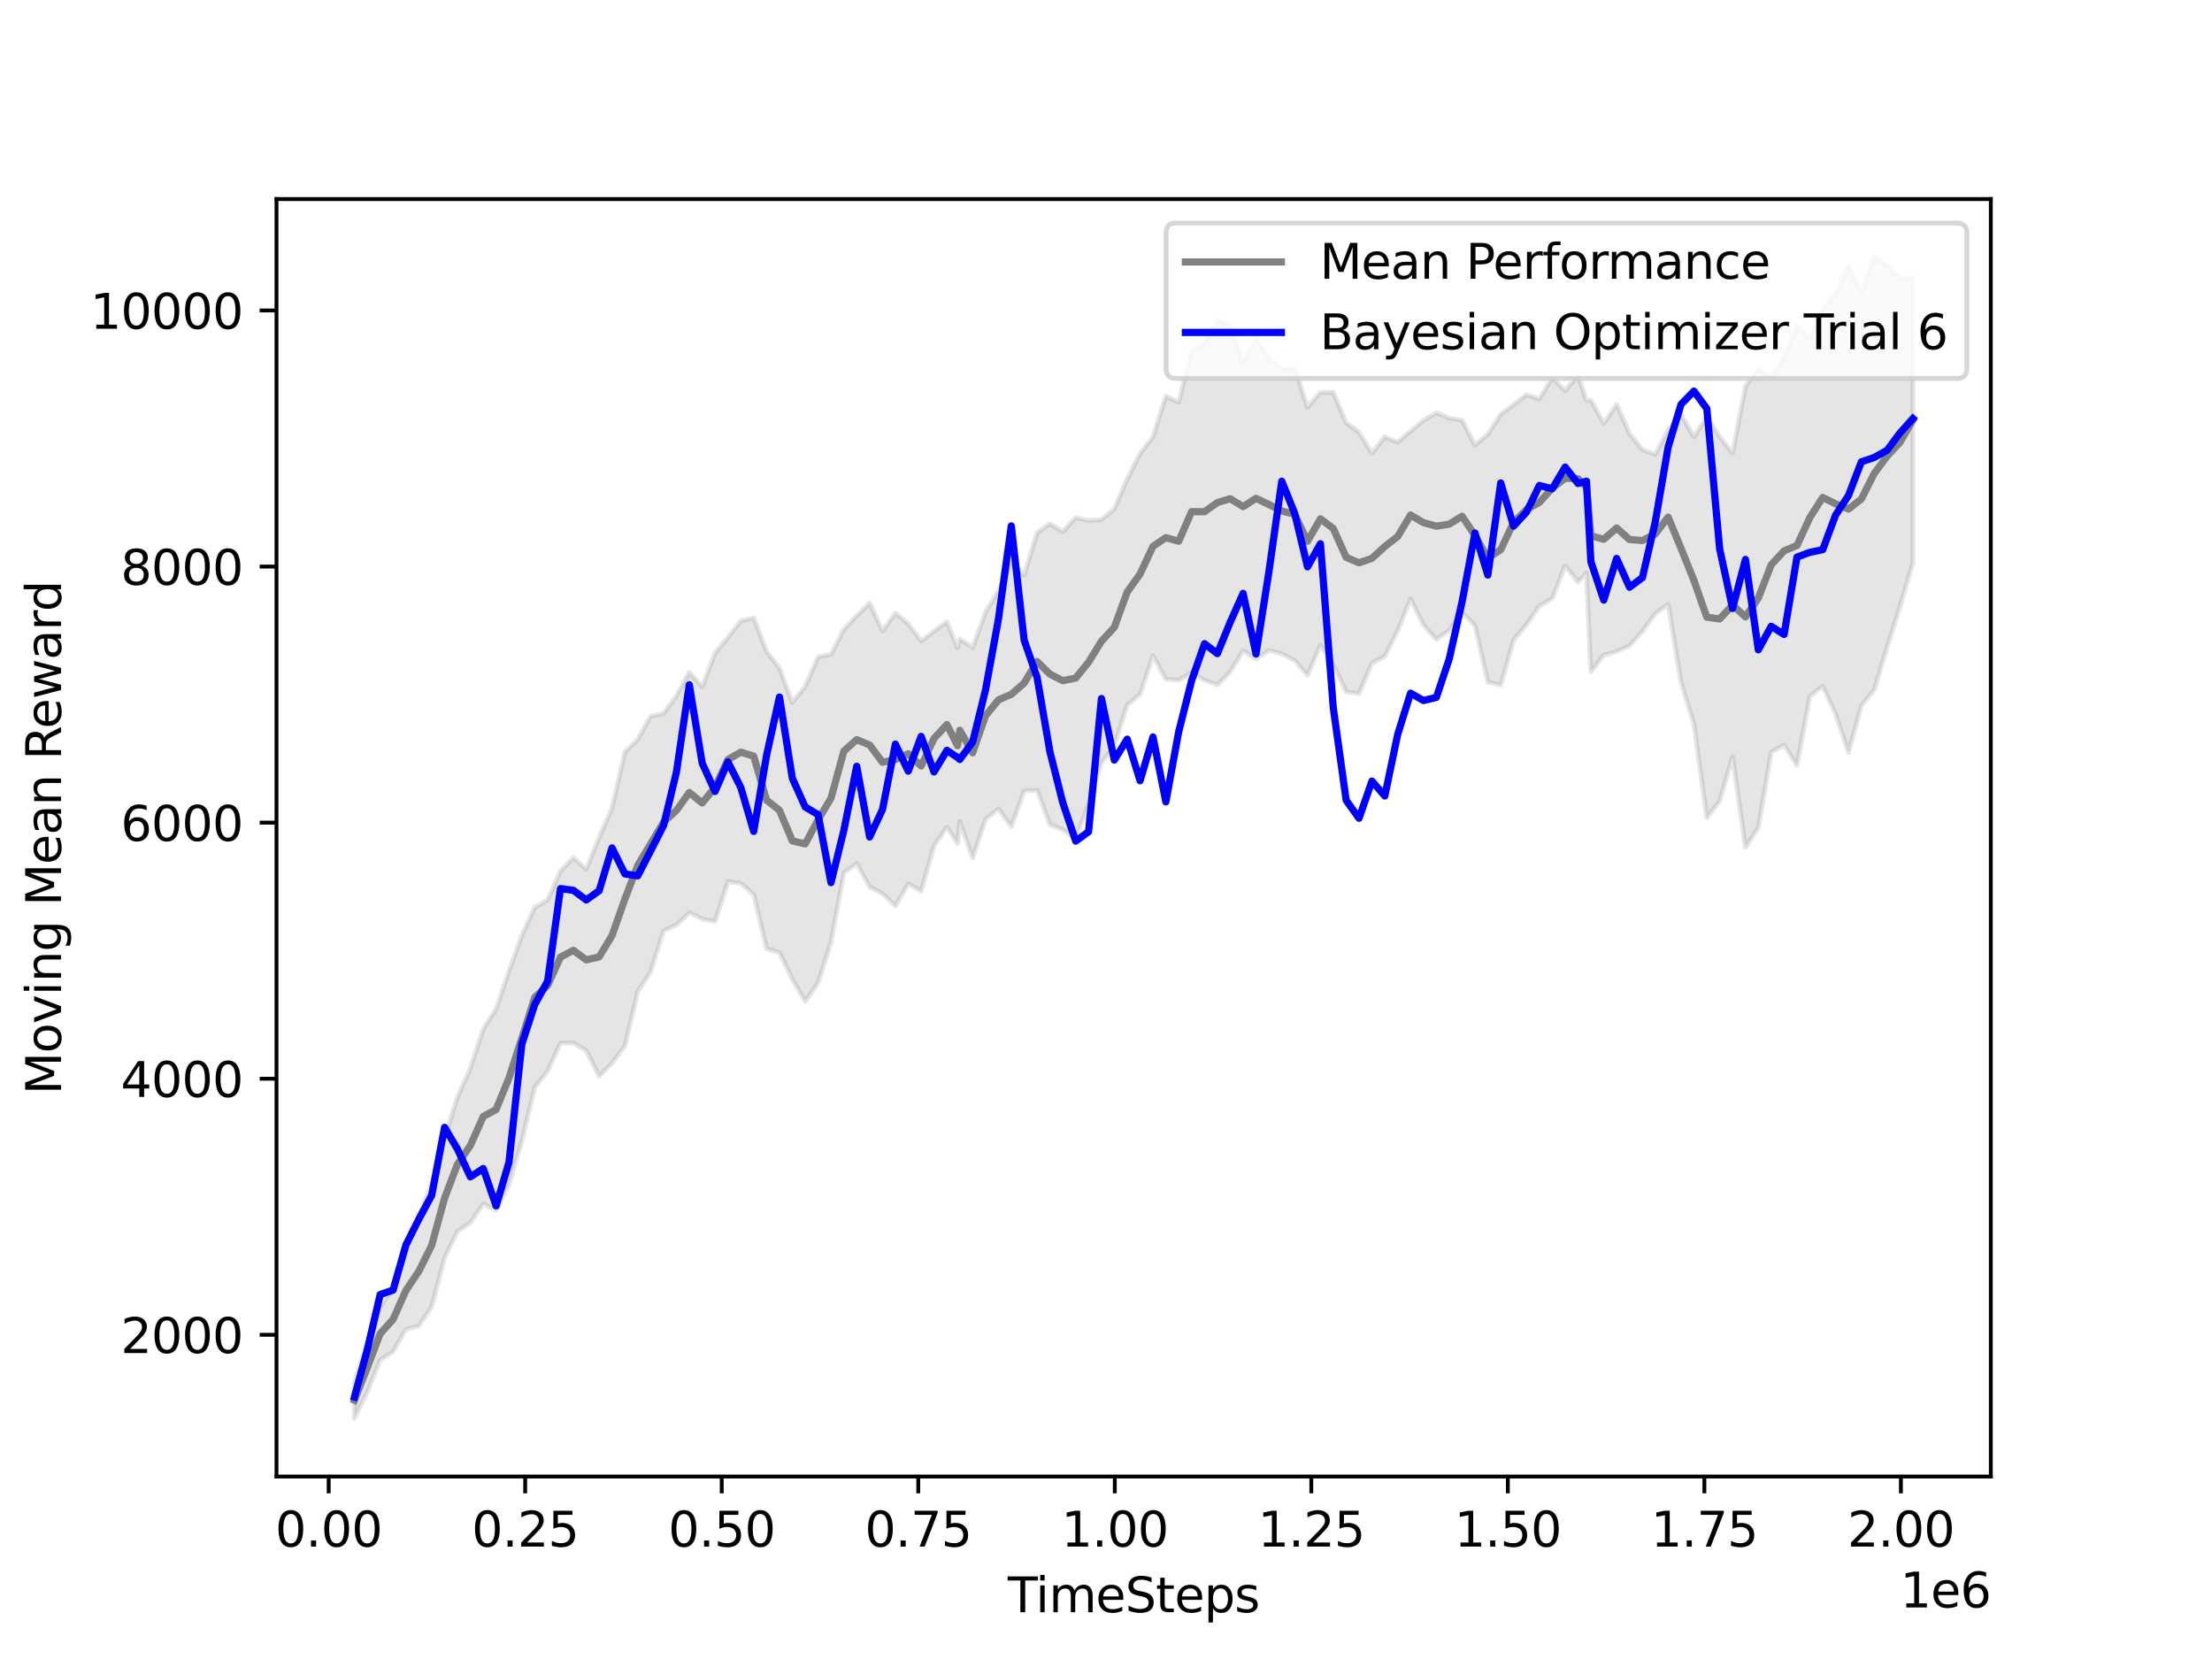 <?xml version="1.0" encoding="utf-8" standalone="no"?>
<!DOCTYPE svg PUBLIC "-//W3C//DTD SVG 1.1//EN"
  "http://www.w3.org/Graphics/SVG/1.1/DTD/svg11.dtd">
<svg xmlns:xlink="http://www.w3.org/1999/xlink" width="460.8pt" height="345.6pt" viewBox="0 0 460.8 345.6" xmlns="http://www.w3.org/2000/svg" version="1.1">
 <defs>
  <style type="text/css">*{stroke-linejoin: round; stroke-linecap: butt}</style>
 </defs>
 <g id="figure_1">
  <g id="patch_1">
   <path d="M 0 345.6 
L 460.8 345.6 
L 460.8 0 
L 0 0 
z
" style="fill: #ffffff"/>
  </g>
  <g id="axes_1">
   <g id="patch_2">
    <path d="M 57.6 307.584 
L 414.72 307.584 
L 414.72 41.472 
L 57.6 41.472 
z
" style="fill: #ffffff"/>
   </g>
   <g id="PolyCollection_1">
    <defs>
     <path id="m2678e08a06" d="M 73.833 -57.663 
L 73.833 -50.112 
L 76.516 -55.614 
L 79.199 -62.276 
L 81.882 -64.052 
L 84.565 -68.683 
L 87.248 -69.384 
L 89.931 -73.398 
L 92.614 -83.575 
L 95.297 -89.089 
L 97.981 -90.897 
L 100.664 -94.819 
L 103.347 -93.48 
L 106.03 -98.777 
L 108.713 -107.912 
L 111.396 -119.091 
L 114.079 -122.498 
L 116.762 -128.312 
L 119.445 -128.335 
L 122.128 -126.75 
L 124.812 -121.391 
L 127.495 -124.154 
L 130.178 -127.701 
L 132.861 -139.069 
L 135.544 -143.212 
L 138.227 -151.678 
L 140.91 -152.931 
L 143.593 -155.481 
L 146.276 -154.143 
L 148.959 -153.675 
L 151.642 -161.937 
L 154.326 -161.589 
L 157.009 -159.261 
L 159.692 -147.993 
L 162.375 -147.172 
L 165.058 -141.595 
L 167.741 -137.001 
L 170.424 -140.869 
L 173.107 -149.346 
L 175.79 -163.785 
L 178.473 -165.71 
L 181.157 -160.843 
L 183.84 -159.462 
L 186.523 -156.886 
L 189.206 -161.5 
L 191.889 -159.989 
L 194.572 -169.397 
L 197.255 -173.299 
L 199.477 -169.895 
L 199.938 -174.467 
L 202.621 -166.887 
L 205.304 -174.925 
L 207.987 -177.106 
L 210.671 -173.422 
L 213.354 -180.832 
L 216.037 -181.007 
L 218.72 -173.825 
L 221.403 -172.772 
L 224.086 -170.938 
L 226.769 -178.158 
L 229.452 -186.689 
L 232.135 -190.281 
L 234.818 -198.773 
L 237.502 -200.985 
L 240.185 -209.023 
L 242.868 -204.128 
L 245.551 -203.896 
L 248.234 -205.499 
L 250.917 -203.909 
L 253.6 -202.917 
L 256.283 -205.654 
L 258.966 -210.051 
L 261.649 -208.344 
L 264.333 -210.116 
L 267.016 -209.42 
L 269.699 -208.008 
L 272.382 -204.954 
L 275.065 -211.176 
L 277.748 -207.17 
L 280.431 -201.475 
L 283.114 -201.152 
L 285.797 -207.448 
L 288.48 -208.902 
L 291.163 -214.196 
L 293.847 -220.848 
L 296.53 -215.433 
L 299.213 -212.385 
L 301.896 -214.305 
L 304.579 -218.072 
L 307.262 -215.272 
L 309.945 -203.524 
L 312.628 -202.898 
L 315.311 -212.26 
L 317.994 -215.51 
L 320.678 -219.372 
L 323.361 -220.92 
L 326.044 -227.762 
L 328.727 -224.366 
L 330.488 -226.199 
L 331.41 -205.693 
L 334.093 -209.146 
L 336.776 -209.871 
L 339.459 -211.133 
L 342.142 -214.079 
L 344.825 -217.786 
L 347.508 -219.731 
L 350.192 -203.451 
L 352.875 -194.801 
L 355.558 -175.273 
L 358.241 -178.721 
L 360.924 -187.954 
L 363.607 -169.088 
L 366.29 -173.22 
L 368.973 -188.925 
L 371.656 -190.439 
L 374.339 -186.176 
L 377.023 -200.549 
L 379.706 -202.675 
L 382.389 -196.85 
L 385.072 -188.872 
L 387.755 -198.597 
L 390.438 -201.916 
L 393.121 -210.776 
L 395.804 -219.259 
L 398.487 -228.326 
L 398.487 -287.77 
L 398.487 -287.77 
L 395.804 -287.646 
L 393.121 -290.35 
L 390.438 -292.032 
L 387.755 -284.684 
L 385.072 -290.242 
L 382.389 -284.451 
L 379.706 -281.274 
L 377.023 -275.008 
L 374.339 -277.732 
L 371.656 -271.269 
L 368.973 -266.958 
L 366.29 -268.784 
L 363.607 -265.098 
L 360.924 -251.167 
L 358.241 -254.6 
L 355.558 -258.794 
L 352.875 -254.567 
L 350.192 -259.298 
L 347.508 -256.024 
L 344.825 -250.947 
L 342.142 -251.926 
L 339.459 -255.278 
L 336.776 -261.348 
L 334.093 -257.365 
L 331.41 -262.249 
L 330.488 -262.152 
L 328.727 -267.398 
L 326.044 -264.177 
L 323.361 -266.924 
L 320.678 -262.487 
L 317.994 -263.385 
L 315.311 -261.306 
L 312.628 -259.295 
L 309.945 -255.121 
L 307.262 -252.851 
L 304.579 -258.037 
L 301.896 -258.501 
L 299.213 -259.59 
L 296.53 -258.008 
L 293.847 -255.792 
L 291.163 -253.466 
L 288.48 -254.599 
L 285.797 -251.132 
L 283.114 -255.544 
L 280.431 -257.542 
L 277.748 -263.824 
L 275.065 -263.869 
L 272.382 -260.738 
L 269.699 -268.914 
L 267.016 -268.906 
L 264.333 -270.892 
L 261.649 -275.229 
L 258.966 -270.053 
L 256.283 -277.754 
L 253.6 -278.888 
L 250.917 -274.093 
L 248.234 -272.548 
L 245.551 -261.802 
L 242.868 -263.07 
L 240.185 -254.547 
L 237.502 -251.097 
L 234.818 -245.79 
L 232.135 -239.576 
L 229.452 -237.35 
L 226.769 -237.162 
L 224.086 -237.756 
L 221.403 -234.818 
L 218.72 -236.497 
L 216.037 -234.585 
L 213.354 -225.782 
L 210.671 -228.497 
L 207.987 -222.461 
L 205.304 -218.069 
L 202.621 -210.678 
L 199.938 -212.498 
L 199.477 -210.615 
L 197.255 -216.026 
L 194.572 -214.117 
L 191.889 -212.055 
L 189.206 -215.658 
L 186.523 -217.849 
L 183.84 -214.137 
L 181.157 -219.968 
L 178.473 -217.319 
L 175.79 -214.47 
L 173.107 -209.275 
L 170.424 -208.754 
L 167.741 -202.596 
L 165.058 -199.241 
L 162.375 -206.434 
L 159.692 -209.874 
L 157.009 -216.894 
L 154.326 -216.239 
L 151.642 -212.786 
L 148.959 -209.538 
L 146.276 -202.497 
L 143.593 -205.538 
L 140.91 -200.611 
L 138.227 -196.953 
L 135.544 -196.4 
L 132.861 -191.585 
L 130.178 -188.932 
L 127.495 -177.254 
L 124.812 -171.124 
L 122.128 -164.543 
L 119.445 -166.926 
L 116.762 -164.129 
L 114.079 -158.138 
L 111.396 -156.561 
L 108.713 -150.703 
L 106.03 -143.304 
L 103.347 -135.459 
L 100.664 -131.185 
L 97.981 -123.048 
L 95.297 -117.016 
L 92.614 -108.45 
L 89.931 -98.962 
L 87.248 -92.174 
L 84.565 -84.863 
L 81.882 -77.462 
L 79.199 -73.25 
L 76.516 -65.813 
L 73.833 -57.663 
z
" style="stroke: #808080; stroke-opacity: 0.2"/>
    </defs>
    <g clip-path="url(#p4aeaeac6e0)">
     <use xlink:href="#m2678e08a06" x="0" y="345.6" style="fill: #808080; fill-opacity: 0.2; stroke: #808080; stroke-opacity: 0.2"/>
    </g>
   </g>
   <g id="matplotlib.axis_1">
    <g id="xtick_1">
     <g id="line2d_1">
      <defs>
       <path id="m7ff063cde1" d="M 0 0 
L 0 3.5 
" style="stroke: #000000; stroke-width: 0.8"/>
      </defs>
      <g>
       <use xlink:href="#m7ff063cde1" x="68.467" y="307.584" style="stroke: #000000; stroke-width: 0.8"/>
      </g>
     </g>
     <g id="text_1">
      <!-- 0.00 -->
      <g transform="translate(57.334 322.182) scale(0.1 -0.1)">
       <defs>
        <path id="DejaVuSans-30" d="M 2034 4250 
Q 1547 4250 1301 3770 
Q 1056 3291 1056 2328 
Q 1056 1369 1301 889 
Q 1547 409 2034 409 
Q 2525 409 2770 889 
Q 3016 1369 3016 2328 
Q 3016 3291 2770 3770 
Q 2525 4250 2034 4250 
z
M 2034 4750 
Q 2819 4750 3233 4129 
Q 3647 3509 3647 2328 
Q 3647 1150 3233 529 
Q 2819 -91 2034 -91 
Q 1250 -91 836 529 
Q 422 1150 422 2328 
Q 422 3509 836 4129 
Q 1250 4750 2034 4750 
z
" transform="scale(0.016)"/>
        <path id="DejaVuSans-2e" d="M 684 794 
L 1344 794 
L 1344 0 
L 684 0 
L 684 794 
z
" transform="scale(0.016)"/>
       </defs>
       <use xlink:href="#DejaVuSans-30"/>
       <use xlink:href="#DejaVuSans-2e" x="63.623"/>
       <use xlink:href="#DejaVuSans-30" x="95.41"/>
       <use xlink:href="#DejaVuSans-30" x="159.033"/>
      </g>
     </g>
    </g>
    <g id="xtick_2">
     <g id="line2d_2">
      <g>
       <use xlink:href="#m7ff063cde1" x="109.407" y="307.584" style="stroke: #000000; stroke-width: 0.8"/>
      </g>
     </g>
     <g id="text_2">
      <!-- 0.25 -->
      <g transform="translate(98.275 322.182) scale(0.1 -0.1)">
       <defs>
        <path id="DejaVuSans-32" d="M 1228 531 
L 3431 531 
L 3431 0 
L 469 0 
L 469 531 
Q 828 903 1448 1529 
Q 2069 2156 2228 2338 
Q 2531 2678 2651 2914 
Q 2772 3150 2772 3378 
Q 2772 3750 2511 3984 
Q 2250 4219 1831 4219 
Q 1534 4219 1204 4116 
Q 875 4013 500 3803 
L 500 4441 
Q 881 4594 1212 4672 
Q 1544 4750 1819 4750 
Q 2544 4750 2975 4387 
Q 3406 4025 3406 3419 
Q 3406 3131 3298 2873 
Q 3191 2616 2906 2266 
Q 2828 2175 2409 1742 
Q 1991 1309 1228 531 
z
" transform="scale(0.016)"/>
        <path id="DejaVuSans-35" d="M 691 4666 
L 3169 4666 
L 3169 4134 
L 1269 4134 
L 1269 2991 
Q 1406 3038 1543 3061 
Q 1681 3084 1819 3084 
Q 2600 3084 3056 2656 
Q 3513 2228 3513 1497 
Q 3513 744 3044 326 
Q 2575 -91 1722 -91 
Q 1428 -91 1123 -41 
Q 819 9 494 109 
L 494 744 
Q 775 591 1075 516 
Q 1375 441 1709 441 
Q 2250 441 2565 725 
Q 2881 1009 2881 1497 
Q 2881 1984 2565 2268 
Q 2250 2553 1709 2553 
Q 1456 2553 1204 2497 
Q 953 2441 691 2322 
L 691 4666 
z
" transform="scale(0.016)"/>
       </defs>
       <use xlink:href="#DejaVuSans-30"/>
       <use xlink:href="#DejaVuSans-2e" x="63.623"/>
       <use xlink:href="#DejaVuSans-32" x="95.41"/>
       <use xlink:href="#DejaVuSans-35" x="159.033"/>
      </g>
     </g>
    </g>
    <g id="xtick_3">
     <g id="line2d_3">
      <g>
       <use xlink:href="#m7ff063cde1" x="150.348" y="307.584" style="stroke: #000000; stroke-width: 0.8"/>
      </g>
     </g>
     <g id="text_3">
      <!-- 0.50 -->
      <g transform="translate(139.215 322.182) scale(0.1 -0.1)">
       <use xlink:href="#DejaVuSans-30"/>
       <use xlink:href="#DejaVuSans-2e" x="63.623"/>
       <use xlink:href="#DejaVuSans-35" x="95.41"/>
       <use xlink:href="#DejaVuSans-30" x="159.033"/>
      </g>
     </g>
    </g>
    <g id="xtick_4">
     <g id="line2d_4">
      <g>
       <use xlink:href="#m7ff063cde1" x="191.289" y="307.584" style="stroke: #000000; stroke-width: 0.8"/>
      </g>
     </g>
     <g id="text_4">
      <!-- 0.75 -->
      <g transform="translate(180.156 322.182) scale(0.1 -0.1)">
       <defs>
        <path id="DejaVuSans-37" d="M 525 4666 
L 3525 4666 
L 3525 4397 
L 1831 0 
L 1172 0 
L 2766 4134 
L 525 4134 
L 525 4666 
z
" transform="scale(0.016)"/>
       </defs>
       <use xlink:href="#DejaVuSans-30"/>
       <use xlink:href="#DejaVuSans-2e" x="63.623"/>
       <use xlink:href="#DejaVuSans-37" x="95.41"/>
       <use xlink:href="#DejaVuSans-35" x="159.033"/>
      </g>
     </g>
    </g>
    <g id="xtick_5">
     <g id="line2d_5">
      <g>
       <use xlink:href="#m7ff063cde1" x="232.23" y="307.584" style="stroke: #000000; stroke-width: 0.8"/>
      </g>
     </g>
     <g id="text_5">
      <!-- 1.00 -->
      <g transform="translate(221.097 322.182) scale(0.1 -0.1)">
       <defs>
        <path id="DejaVuSans-31" d="M 794 531 
L 1825 531 
L 1825 4091 
L 703 3866 
L 703 4441 
L 1819 4666 
L 2450 4666 
L 2450 531 
L 3481 531 
L 3481 0 
L 794 0 
L 794 531 
z
" transform="scale(0.016)"/>
       </defs>
       <use xlink:href="#DejaVuSans-31"/>
       <use xlink:href="#DejaVuSans-2e" x="63.623"/>
       <use xlink:href="#DejaVuSans-30" x="95.41"/>
       <use xlink:href="#DejaVuSans-30" x="159.033"/>
      </g>
     </g>
    </g>
    <g id="xtick_6">
     <g id="line2d_6">
      <g>
       <use xlink:href="#m7ff063cde1" x="273.17" y="307.584" style="stroke: #000000; stroke-width: 0.8"/>
      </g>
     </g>
     <g id="text_6">
      <!-- 1.25 -->
      <g transform="translate(262.038 322.182) scale(0.1 -0.1)">
       <use xlink:href="#DejaVuSans-31"/>
       <use xlink:href="#DejaVuSans-2e" x="63.623"/>
       <use xlink:href="#DejaVuSans-32" x="95.41"/>
       <use xlink:href="#DejaVuSans-35" x="159.033"/>
      </g>
     </g>
    </g>
    <g id="xtick_7">
     <g id="line2d_7">
      <g>
       <use xlink:href="#m7ff063cde1" x="314.111" y="307.584" style="stroke: #000000; stroke-width: 0.8"/>
      </g>
     </g>
     <g id="text_7">
      <!-- 1.50 -->
      <g transform="translate(302.978 322.182) scale(0.1 -0.1)">
       <use xlink:href="#DejaVuSans-31"/>
       <use xlink:href="#DejaVuSans-2e" x="63.623"/>
       <use xlink:href="#DejaVuSans-35" x="95.41"/>
       <use xlink:href="#DejaVuSans-30" x="159.033"/>
      </g>
     </g>
    </g>
    <g id="xtick_8">
     <g id="line2d_8">
      <g>
       <use xlink:href="#m7ff063cde1" x="355.052" y="307.584" style="stroke: #000000; stroke-width: 0.8"/>
      </g>
     </g>
     <g id="text_8">
      <!-- 1.75 -->
      <g transform="translate(343.919 322.182) scale(0.1 -0.1)">
       <use xlink:href="#DejaVuSans-31"/>
       <use xlink:href="#DejaVuSans-2e" x="63.623"/>
       <use xlink:href="#DejaVuSans-37" x="95.41"/>
       <use xlink:href="#DejaVuSans-35" x="159.033"/>
      </g>
     </g>
    </g>
    <g id="xtick_9">
     <g id="line2d_9">
      <g>
       <use xlink:href="#m7ff063cde1" x="395.993" y="307.584" style="stroke: #000000; stroke-width: 0.8"/>
      </g>
     </g>
     <g id="text_9">
      <!-- 2.00 -->
      <g transform="translate(384.86 322.182) scale(0.1 -0.1)">
       <use xlink:href="#DejaVuSans-32"/>
       <use xlink:href="#DejaVuSans-2e" x="63.623"/>
       <use xlink:href="#DejaVuSans-30" x="95.41"/>
       <use xlink:href="#DejaVuSans-30" x="159.033"/>
      </g>
     </g>
    </g>
    <g id="text_10">
     <!-- TimeSteps -->
     <g transform="translate(209.937 335.861) scale(0.1 -0.1)">
      <defs>
       <path id="DejaVuSans-54" d="M -19 4666 
L 3928 4666 
L 3928 4134 
L 2272 4134 
L 2272 0 
L 1638 0 
L 1638 4134 
L -19 4134 
L -19 4666 
z
" transform="scale(0.016)"/>
       <path id="DejaVuSans-69" d="M 603 3500 
L 1178 3500 
L 1178 0 
L 603 0 
L 603 3500 
z
M 603 4863 
L 1178 4863 
L 1178 4134 
L 603 4134 
L 603 4863 
z
" transform="scale(0.016)"/>
       <path id="DejaVuSans-6d" d="M 3328 2828 
Q 3544 3216 3844 3400 
Q 4144 3584 4550 3584 
Q 5097 3584 5394 3201 
Q 5691 2819 5691 2113 
L 5691 0 
L 5113 0 
L 5113 2094 
Q 5113 2597 4934 2840 
Q 4756 3084 4391 3084 
Q 3944 3084 3684 2787 
Q 3425 2491 3425 1978 
L 3425 0 
L 2847 0 
L 2847 2094 
Q 2847 2600 2669 2842 
Q 2491 3084 2119 3084 
Q 1678 3084 1418 2786 
Q 1159 2488 1159 1978 
L 1159 0 
L 581 0 
L 581 3500 
L 1159 3500 
L 1159 2956 
Q 1356 3278 1631 3431 
Q 1906 3584 2284 3584 
Q 2666 3584 2933 3390 
Q 3200 3197 3328 2828 
z
" transform="scale(0.016)"/>
       <path id="DejaVuSans-65" d="M 3597 1894 
L 3597 1613 
L 953 1613 
Q 991 1019 1311 708 
Q 1631 397 2203 397 
Q 2534 397 2845 478 
Q 3156 559 3463 722 
L 3463 178 
Q 3153 47 2828 -22 
Q 2503 -91 2169 -91 
Q 1331 -91 842 396 
Q 353 884 353 1716 
Q 353 2575 817 3079 
Q 1281 3584 2069 3584 
Q 2775 3584 3186 3129 
Q 3597 2675 3597 1894 
z
M 3022 2063 
Q 3016 2534 2758 2815 
Q 2500 3097 2075 3097 
Q 1594 3097 1305 2825 
Q 1016 2553 972 2059 
L 3022 2063 
z
" transform="scale(0.016)"/>
       <path id="DejaVuSans-53" d="M 3425 4513 
L 3425 3897 
Q 3066 4069 2747 4153 
Q 2428 4238 2131 4238 
Q 1616 4238 1336 4038 
Q 1056 3838 1056 3469 
Q 1056 3159 1242 3001 
Q 1428 2844 1947 2747 
L 2328 2669 
Q 3034 2534 3370 2195 
Q 3706 1856 3706 1288 
Q 3706 609 3251 259 
Q 2797 -91 1919 -91 
Q 1588 -91 1214 -16 
Q 841 59 441 206 
L 441 856 
Q 825 641 1194 531 
Q 1563 422 1919 422 
Q 2459 422 2753 634 
Q 3047 847 3047 1241 
Q 3047 1584 2836 1778 
Q 2625 1972 2144 2069 
L 1759 2144 
Q 1053 2284 737 2584 
Q 422 2884 422 3419 
Q 422 4038 858 4394 
Q 1294 4750 2059 4750 
Q 2388 4750 2728 4690 
Q 3069 4631 3425 4513 
z
" transform="scale(0.016)"/>
       <path id="DejaVuSans-74" d="M 1172 4494 
L 1172 3500 
L 2356 3500 
L 2356 3053 
L 1172 3053 
L 1172 1153 
Q 1172 725 1289 603 
Q 1406 481 1766 481 
L 2356 481 
L 2356 0 
L 1766 0 
Q 1100 0 847 248 
Q 594 497 594 1153 
L 594 3053 
L 172 3053 
L 172 3500 
L 594 3500 
L 594 4494 
L 1172 4494 
z
" transform="scale(0.016)"/>
       <path id="DejaVuSans-70" d="M 1159 525 
L 1159 -1331 
L 581 -1331 
L 581 3500 
L 1159 3500 
L 1159 2969 
Q 1341 3281 1617 3432 
Q 1894 3584 2278 3584 
Q 2916 3584 3314 3078 
Q 3713 2572 3713 1747 
Q 3713 922 3314 415 
Q 2916 -91 2278 -91 
Q 1894 -91 1617 61 
Q 1341 213 1159 525 
z
M 3116 1747 
Q 3116 2381 2855 2742 
Q 2594 3103 2138 3103 
Q 1681 3103 1420 2742 
Q 1159 2381 1159 1747 
Q 1159 1113 1420 752 
Q 1681 391 2138 391 
Q 2594 391 2855 752 
Q 3116 1113 3116 1747 
z
" transform="scale(0.016)"/>
       <path id="DejaVuSans-73" d="M 2834 3397 
L 2834 2853 
Q 2591 2978 2328 3040 
Q 2066 3103 1784 3103 
Q 1356 3103 1142 2972 
Q 928 2841 928 2578 
Q 928 2378 1081 2264 
Q 1234 2150 1697 2047 
L 1894 2003 
Q 2506 1872 2764 1633 
Q 3022 1394 3022 966 
Q 3022 478 2636 193 
Q 2250 -91 1575 -91 
Q 1294 -91 989 -36 
Q 684 19 347 128 
L 347 722 
Q 666 556 975 473 
Q 1284 391 1588 391 
Q 1994 391 2212 530 
Q 2431 669 2431 922 
Q 2431 1156 2273 1281 
Q 2116 1406 1581 1522 
L 1381 1569 
Q 847 1681 609 1914 
Q 372 2147 372 2553 
Q 372 3047 722 3315 
Q 1072 3584 1716 3584 
Q 2034 3584 2315 3537 
Q 2597 3491 2834 3397 
z
" transform="scale(0.016)"/>
      </defs>
      <use xlink:href="#DejaVuSans-54"/>
      <use xlink:href="#DejaVuSans-69" x="57.959"/>
      <use xlink:href="#DejaVuSans-6d" x="85.742"/>
      <use xlink:href="#DejaVuSans-65" x="183.154"/>
      <use xlink:href="#DejaVuSans-53" x="244.678"/>
      <use xlink:href="#DejaVuSans-74" x="308.154"/>
      <use xlink:href="#DejaVuSans-65" x="347.363"/>
      <use xlink:href="#DejaVuSans-70" x="408.887"/>
      <use xlink:href="#DejaVuSans-73" x="472.363"/>
     </g>
    </g>
    <g id="text_11">
     <!-- 1e6 -->
     <g transform="translate(395.842 334.861) scale(0.1 -0.1)">
      <defs>
       <path id="DejaVuSans-36" d="M 2113 2584 
Q 1688 2584 1439 2293 
Q 1191 2003 1191 1497 
Q 1191 994 1439 701 
Q 1688 409 2113 409 
Q 2538 409 2786 701 
Q 3034 994 3034 1497 
Q 3034 2003 2786 2293 
Q 2538 2584 2113 2584 
z
M 3366 4563 
L 3366 3988 
Q 3128 4100 2886 4159 
Q 2644 4219 2406 4219 
Q 1781 4219 1451 3797 
Q 1122 3375 1075 2522 
Q 1259 2794 1537 2939 
Q 1816 3084 2150 3084 
Q 2853 3084 3261 2657 
Q 3669 2231 3669 1497 
Q 3669 778 3244 343 
Q 2819 -91 2113 -91 
Q 1303 -91 875 529 
Q 447 1150 447 2328 
Q 447 3434 972 4092 
Q 1497 4750 2381 4750 
Q 2619 4750 2861 4703 
Q 3103 4656 3366 4563 
z
" transform="scale(0.016)"/>
      </defs>
      <use xlink:href="#DejaVuSans-31"/>
      <use xlink:href="#DejaVuSans-65" x="63.623"/>
      <use xlink:href="#DejaVuSans-36" x="125.146"/>
     </g>
    </g>
   </g>
   <g id="matplotlib.axis_2">
    <g id="ytick_1">
     <g id="line2d_10">
      <defs>
       <path id="mee9a1cc6f0" d="M 0 0 
L -3.5 0 
" style="stroke: #000000; stroke-width: 0.8"/>
      </defs>
      <g>
       <use xlink:href="#mee9a1cc6f0" x="57.6" y="278.057" style="stroke: #000000; stroke-width: 0.8"/>
      </g>
     </g>
     <g id="text_12">
      <!-- 2000 -->
      <g transform="translate(25.15 281.856) scale(0.1 -0.1)">
       <use xlink:href="#DejaVuSans-32"/>
       <use xlink:href="#DejaVuSans-30" x="63.623"/>
       <use xlink:href="#DejaVuSans-30" x="127.246"/>
       <use xlink:href="#DejaVuSans-30" x="190.869"/>
      </g>
     </g>
    </g>
    <g id="ytick_2">
     <g id="line2d_11">
      <g>
       <use xlink:href="#mee9a1cc6f0" x="57.6" y="224.713" style="stroke: #000000; stroke-width: 0.8"/>
      </g>
     </g>
     <g id="text_13">
      <!-- 4000 -->
      <g transform="translate(25.15 228.512) scale(0.1 -0.1)">
       <defs>
        <path id="DejaVuSans-34" d="M 2419 4116 
L 825 1625 
L 2419 1625 
L 2419 4116 
z
M 2253 4666 
L 3047 4666 
L 3047 1625 
L 3713 1625 
L 3713 1100 
L 3047 1100 
L 3047 0 
L 2419 0 
L 2419 1100 
L 313 1100 
L 313 1709 
L 2253 4666 
z
" transform="scale(0.016)"/>
       </defs>
       <use xlink:href="#DejaVuSans-34"/>
       <use xlink:href="#DejaVuSans-30" x="63.623"/>
       <use xlink:href="#DejaVuSans-30" x="127.246"/>
       <use xlink:href="#DejaVuSans-30" x="190.869"/>
      </g>
     </g>
    </g>
    <g id="ytick_3">
     <g id="line2d_12">
      <g>
       <use xlink:href="#mee9a1cc6f0" x="57.6" y="171.369" style="stroke: #000000; stroke-width: 0.8"/>
      </g>
     </g>
     <g id="text_14">
      <!-- 6000 -->
      <g transform="translate(25.15 175.168) scale(0.1 -0.1)">
       <use xlink:href="#DejaVuSans-36"/>
       <use xlink:href="#DejaVuSans-30" x="63.623"/>
       <use xlink:href="#DejaVuSans-30" x="127.246"/>
       <use xlink:href="#DejaVuSans-30" x="190.869"/>
      </g>
     </g>
    </g>
    <g id="ytick_4">
     <g id="line2d_13">
      <g>
       <use xlink:href="#mee9a1cc6f0" x="57.6" y="118.025" style="stroke: #000000; stroke-width: 0.8"/>
      </g>
     </g>
     <g id="text_15">
      <!-- 8000 -->
      <g transform="translate(25.15 121.824) scale(0.1 -0.1)">
       <defs>
        <path id="DejaVuSans-38" d="M 2034 2216 
Q 1584 2216 1326 1975 
Q 1069 1734 1069 1313 
Q 1069 891 1326 650 
Q 1584 409 2034 409 
Q 2484 409 2743 651 
Q 3003 894 3003 1313 
Q 3003 1734 2745 1975 
Q 2488 2216 2034 2216 
z
M 1403 2484 
Q 997 2584 770 2862 
Q 544 3141 544 3541 
Q 544 4100 942 4425 
Q 1341 4750 2034 4750 
Q 2731 4750 3128 4425 
Q 3525 4100 3525 3541 
Q 3525 3141 3298 2862 
Q 3072 2584 2669 2484 
Q 3125 2378 3379 2068 
Q 3634 1759 3634 1313 
Q 3634 634 3220 271 
Q 2806 -91 2034 -91 
Q 1263 -91 848 271 
Q 434 634 434 1313 
Q 434 1759 690 2068 
Q 947 2378 1403 2484 
z
M 1172 3481 
Q 1172 3119 1398 2916 
Q 1625 2713 2034 2713 
Q 2441 2713 2670 2916 
Q 2900 3119 2900 3481 
Q 2900 3844 2670 4047 
Q 2441 4250 2034 4250 
Q 1625 4250 1398 4047 
Q 1172 3844 1172 3481 
z
" transform="scale(0.016)"/>
       </defs>
       <use xlink:href="#DejaVuSans-38"/>
       <use xlink:href="#DejaVuSans-30" x="63.623"/>
       <use xlink:href="#DejaVuSans-30" x="127.246"/>
       <use xlink:href="#DejaVuSans-30" x="190.869"/>
      </g>
     </g>
    </g>
    <g id="ytick_5">
     <g id="line2d_14">
      <g>
       <use xlink:href="#mee9a1cc6f0" x="57.6" y="64.681" style="stroke: #000000; stroke-width: 0.8"/>
      </g>
     </g>
     <g id="text_16">
      <!-- 10000 -->
      <g transform="translate(18.788 68.481) scale(0.1 -0.1)">
       <use xlink:href="#DejaVuSans-31"/>
       <use xlink:href="#DejaVuSans-30" x="63.623"/>
       <use xlink:href="#DejaVuSans-30" x="127.246"/>
       <use xlink:href="#DejaVuSans-30" x="190.869"/>
       <use xlink:href="#DejaVuSans-30" x="254.492"/>
      </g>
     </g>
    </g>
    <g id="text_17">
     <!-- Moving Mean Reward -->
     <g transform="translate(12.708 228.016) rotate(-90) scale(0.1 -0.1)">
      <defs>
       <path id="DejaVuSans-4d" d="M 628 4666 
L 1569 4666 
L 2759 1491 
L 3956 4666 
L 4897 4666 
L 4897 0 
L 4281 0 
L 4281 4097 
L 3078 897 
L 2444 897 
L 1241 4097 
L 1241 0 
L 628 0 
L 628 4666 
z
" transform="scale(0.016)"/>
       <path id="DejaVuSans-6f" d="M 1959 3097 
Q 1497 3097 1228 2736 
Q 959 2375 959 1747 
Q 959 1119 1226 758 
Q 1494 397 1959 397 
Q 2419 397 2687 759 
Q 2956 1122 2956 1747 
Q 2956 2369 2687 2733 
Q 2419 3097 1959 3097 
z
M 1959 3584 
Q 2709 3584 3137 3096 
Q 3566 2609 3566 1747 
Q 3566 888 3137 398 
Q 2709 -91 1959 -91 
Q 1206 -91 779 398 
Q 353 888 353 1747 
Q 353 2609 779 3096 
Q 1206 3584 1959 3584 
z
" transform="scale(0.016)"/>
       <path id="DejaVuSans-76" d="M 191 3500 
L 800 3500 
L 1894 563 
L 2988 3500 
L 3597 3500 
L 2284 0 
L 1503 0 
L 191 3500 
z
" transform="scale(0.016)"/>
       <path id="DejaVuSans-6e" d="M 3513 2113 
L 3513 0 
L 2938 0 
L 2938 2094 
Q 2938 2591 2744 2837 
Q 2550 3084 2163 3084 
Q 1697 3084 1428 2787 
Q 1159 2491 1159 1978 
L 1159 0 
L 581 0 
L 581 3500 
L 1159 3500 
L 1159 2956 
Q 1366 3272 1645 3428 
Q 1925 3584 2291 3584 
Q 2894 3584 3203 3211 
Q 3513 2838 3513 2113 
z
" transform="scale(0.016)"/>
       <path id="DejaVuSans-67" d="M 2906 1791 
Q 2906 2416 2648 2759 
Q 2391 3103 1925 3103 
Q 1463 3103 1205 2759 
Q 947 2416 947 1791 
Q 947 1169 1205 825 
Q 1463 481 1925 481 
Q 2391 481 2648 825 
Q 2906 1169 2906 1791 
z
M 3481 434 
Q 3481 -459 3084 -895 
Q 2688 -1331 1869 -1331 
Q 1566 -1331 1297 -1286 
Q 1028 -1241 775 -1147 
L 775 -588 
Q 1028 -725 1275 -790 
Q 1522 -856 1778 -856 
Q 2344 -856 2625 -561 
Q 2906 -266 2906 331 
L 2906 616 
Q 2728 306 2450 153 
Q 2172 0 1784 0 
Q 1141 0 747 490 
Q 353 981 353 1791 
Q 353 2603 747 3093 
Q 1141 3584 1784 3584 
Q 2172 3584 2450 3431 
Q 2728 3278 2906 2969 
L 2906 3500 
L 3481 3500 
L 3481 434 
z
" transform="scale(0.016)"/>
       <path id="DejaVuSans-20" transform="scale(0.016)"/>
       <path id="DejaVuSans-61" d="M 2194 1759 
Q 1497 1759 1228 1600 
Q 959 1441 959 1056 
Q 959 750 1161 570 
Q 1363 391 1709 391 
Q 2188 391 2477 730 
Q 2766 1069 2766 1631 
L 2766 1759 
L 2194 1759 
z
M 3341 1997 
L 3341 0 
L 2766 0 
L 2766 531 
Q 2569 213 2275 61 
Q 1981 -91 1556 -91 
Q 1019 -91 701 211 
Q 384 513 384 1019 
Q 384 1609 779 1909 
Q 1175 2209 1959 2209 
L 2766 2209 
L 2766 2266 
Q 2766 2663 2505 2880 
Q 2244 3097 1772 3097 
Q 1472 3097 1187 3025 
Q 903 2953 641 2809 
L 641 3341 
Q 956 3463 1253 3523 
Q 1550 3584 1831 3584 
Q 2591 3584 2966 3190 
Q 3341 2797 3341 1997 
z
" transform="scale(0.016)"/>
       <path id="DejaVuSans-52" d="M 2841 2188 
Q 3044 2119 3236 1894 
Q 3428 1669 3622 1275 
L 4263 0 
L 3584 0 
L 2988 1197 
Q 2756 1666 2539 1819 
Q 2322 1972 1947 1972 
L 1259 1972 
L 1259 0 
L 628 0 
L 628 4666 
L 2053 4666 
Q 2853 4666 3247 4331 
Q 3641 3997 3641 3322 
Q 3641 2881 3436 2590 
Q 3231 2300 2841 2188 
z
M 1259 4147 
L 1259 2491 
L 2053 2491 
Q 2509 2491 2742 2702 
Q 2975 2913 2975 3322 
Q 2975 3731 2742 3939 
Q 2509 4147 2053 4147 
L 1259 4147 
z
" transform="scale(0.016)"/>
       <path id="DejaVuSans-77" d="M 269 3500 
L 844 3500 
L 1563 769 
L 2278 3500 
L 2956 3500 
L 3675 769 
L 4391 3500 
L 4966 3500 
L 4050 0 
L 3372 0 
L 2619 2869 
L 1863 0 
L 1184 0 
L 269 3500 
z
" transform="scale(0.016)"/>
       <path id="DejaVuSans-72" d="M 2631 2963 
Q 2534 3019 2420 3045 
Q 2306 3072 2169 3072 
Q 1681 3072 1420 2755 
Q 1159 2438 1159 1844 
L 1159 0 
L 581 0 
L 581 3500 
L 1159 3500 
L 1159 2956 
Q 1341 3275 1631 3429 
Q 1922 3584 2338 3584 
Q 2397 3584 2469 3576 
Q 2541 3569 2628 3553 
L 2631 2963 
z
" transform="scale(0.016)"/>
       <path id="DejaVuSans-64" d="M 2906 2969 
L 2906 4863 
L 3481 4863 
L 3481 0 
L 2906 0 
L 2906 525 
Q 2725 213 2448 61 
Q 2172 -91 1784 -91 
Q 1150 -91 751 415 
Q 353 922 353 1747 
Q 353 2572 751 3078 
Q 1150 3584 1784 3584 
Q 2172 3584 2448 3432 
Q 2725 3281 2906 2969 
z
M 947 1747 
Q 947 1113 1208 752 
Q 1469 391 1925 391 
Q 2381 391 2643 752 
Q 2906 1113 2906 1747 
Q 2906 2381 2643 2742 
Q 2381 3103 1925 3103 
Q 1469 3103 1208 2742 
Q 947 2381 947 1747 
z
" transform="scale(0.016)"/>
      </defs>
      <use xlink:href="#DejaVuSans-4d"/>
      <use xlink:href="#DejaVuSans-6f" x="86.279"/>
      <use xlink:href="#DejaVuSans-76" x="147.461"/>
      <use xlink:href="#DejaVuSans-69" x="206.641"/>
      <use xlink:href="#DejaVuSans-6e" x="234.424"/>
      <use xlink:href="#DejaVuSans-67" x="297.803"/>
      <use xlink:href="#DejaVuSans-20" x="361.279"/>
      <use xlink:href="#DejaVuSans-4d" x="393.066"/>
      <use xlink:href="#DejaVuSans-65" x="479.346"/>
      <use xlink:href="#DejaVuSans-61" x="540.869"/>
      <use xlink:href="#DejaVuSans-6e" x="602.148"/>
      <use xlink:href="#DejaVuSans-20" x="665.527"/>
      <use xlink:href="#DejaVuSans-52" x="697.314"/>
      <use xlink:href="#DejaVuSans-65" x="762.297"/>
      <use xlink:href="#DejaVuSans-77" x="823.82"/>
      <use xlink:href="#DejaVuSans-61" x="905.607"/>
      <use xlink:href="#DejaVuSans-72" x="966.887"/>
      <use xlink:href="#DejaVuSans-64" x="1006.25"/>
     </g>
    </g>
   </g>
   <g id="line2d_15">
    <path d="M 73.833 291.712 
L 76.516 284.887 
L 79.199 277.837 
L 81.882 274.843 
L 84.565 268.827 
L 87.248 264.821 
L 89.931 259.42 
L 92.614 249.588 
L 95.297 242.548 
L 97.981 238.628 
L 100.664 232.598 
L 103.347 231.131 
L 106.03 224.559 
L 108.713 216.293 
L 111.396 207.774 
L 114.079 205.282 
L 116.762 199.379 
L 119.445 197.97 
L 122.128 199.954 
L 124.812 199.342 
L 127.495 194.896 
L 130.178 187.284 
L 132.861 180.273 
L 135.544 175.794 
L 138.227 171.285 
L 140.91 168.829 
L 143.593 165.09 
L 146.276 167.28 
L 148.959 163.993 
L 151.642 158.239 
L 154.326 156.686 
L 157.009 157.522 
L 159.692 166.666 
L 162.375 168.797 
L 165.058 175.182 
L 167.741 175.802 
L 170.424 170.789 
L 173.107 166.29 
L 175.79 156.473 
L 178.473 154.086 
L 181.157 155.195 
L 183.84 158.8 
L 186.523 158.233 
L 189.206 157.021 
L 191.889 159.578 
L 194.572 153.843 
L 197.255 150.937 
L 199.477 155.345 
L 199.938 152.118 
L 202.621 156.818 
L 205.304 149.103 
L 207.987 145.816 
L 210.671 144.641 
L 213.354 142.293 
L 216.037 137.804 
L 218.72 140.439 
L 221.403 141.805 
L 224.086 141.253 
L 226.769 137.94 
L 229.452 133.58 
L 232.135 130.672 
L 234.818 123.318 
L 237.502 119.559 
L 240.185 113.815 
L 242.868 112.001 
L 245.551 112.751 
L 248.234 106.577 
L 250.917 106.599 
L 253.6 104.697 
L 256.283 103.896 
L 258.966 105.548 
L 261.649 103.813 
L 264.333 105.096 
L 267.016 106.437 
L 269.699 107.139 
L 272.382 112.754 
L 275.065 108.078 
L 277.748 110.103 
L 280.431 116.092 
L 283.114 117.252 
L 285.797 116.31 
L 288.48 113.849 
L 291.163 111.769 
L 293.847 107.28 
L 296.53 108.879 
L 299.213 109.613 
L 301.896 109.197 
L 304.579 107.545 
L 307.262 111.538 
L 309.945 116.278 
L 312.628 114.503 
L 315.311 108.817 
L 317.994 106.152 
L 320.678 104.67 
L 323.361 101.678 
L 326.044 99.631 
L 328.727 99.718 
L 330.488 101.424 
L 331.41 111.629 
L 334.093 112.344 
L 336.776 109.991 
L 339.459 112.394 
L 342.142 112.597 
L 344.825 111.233 
L 347.508 107.722 
L 350.192 114.226 
L 352.875 120.916 
L 355.558 128.566 
L 358.241 128.939 
L 360.924 126.04 
L 363.607 128.507 
L 366.29 124.598 
L 368.973 117.659 
L 371.656 114.746 
L 374.339 113.646 
L 377.023 107.821 
L 379.706 103.625 
L 382.389 104.95 
L 385.072 106.043 
L 387.755 103.959 
L 390.438 98.626 
L 393.121 95.037 
L 395.804 92.147 
L 398.487 87.552 
" clip-path="url(#p4aeaeac6e0)" style="fill: none; stroke: #808080; stroke-width: 1.5; stroke-linecap: square"/>
   </g>
   <g id="line2d_16">
    <path d="M 73.833 291.05 
L 76.516 281.174 
L 79.199 269.67 
L 81.882 268.754 
L 84.565 259.332 
L 87.248 253.982 
L 89.931 249.011 
L 92.614 234.842 
L 95.297 239.383 
L 97.981 245.159 
L 100.664 243.435 
L 103.347 251.212 
L 106.03 242.134 
L 108.713 217.489 
L 111.396 209.267 
L 114.079 204.399 
L 116.762 185.106 
L 119.445 185.473 
L 122.128 187.479 
L 124.812 185.55 
L 127.495 176.633 
L 130.178 182.06 
L 132.861 182.448 
L 135.544 177.241 
L 138.227 171.984 
L 140.91 160.854 
L 143.593 142.647 
L 146.276 158.976 
L 148.959 164.872 
L 151.642 158.721 
L 154.326 164.063 
L 157.009 173.2 
L 159.692 157.347 
L 162.375 145.207 
L 165.058 162.127 
L 167.741 168.112 
L 170.424 169.702 
L 173.107 183.871 
L 175.79 172.967 
L 178.473 159.629 
L 181.157 174.361 
L 183.84 168.629 
L 186.523 155.017 
L 189.206 160.648 
L 191.889 153.401 
L 194.572 160.809 
L 197.255 156.316 
L 199.477 157.793 
L 199.938 158.226 
L 202.621 154.563 
L 205.304 143.707 
L 207.987 129.003 
L 210.671 109.558 
L 213.354 133.366 
L 216.037 141.083 
L 218.72 156.619 
L 221.403 167.234 
L 224.086 175.223 
L 226.769 173.268 
L 229.452 145.516 
L 232.135 158.336 
L 234.818 153.978 
L 237.502 162.646 
L 240.185 153.523 
L 242.868 167.043 
L 245.551 152.395 
L 248.234 141.789 
L 250.917 134.093 
L 253.6 136.159 
L 256.283 129.59 
L 258.966 123.603 
L 261.649 136.225 
L 264.333 119.137 
L 267.016 100.24 
L 269.699 106.915 
L 272.382 118.081 
L 275.065 113.276 
L 277.748 147.448 
L 280.431 166.721 
L 283.114 170.464 
L 285.797 162.712 
L 288.48 165.821 
L 291.163 153 
L 293.847 144.396 
L 296.53 145.934 
L 299.213 145.284 
L 301.896 137.286 
L 304.579 125.353 
L 307.262 111.032 
L 309.945 119.804 
L 312.628 100.61 
L 315.311 109.606 
L 317.994 106.68 
L 320.678 101.137 
L 323.361 101.825 
L 326.044 97.304 
L 328.727 100.723 
L 330.488 100.247 
L 331.41 117.015 
L 334.093 125.012 
L 336.776 116.338 
L 339.459 122.332 
L 342.142 120.333 
L 344.825 108.696 
L 347.508 93.119 
L 350.192 84.23 
L 352.875 81.476 
L 355.558 85.119 
L 358.241 114.373 
L 360.924 126.744 
L 363.607 116.543 
L 366.29 135.373 
L 368.973 130.469 
L 371.656 132.166 
L 374.339 116.062 
L 377.023 115.064 
L 379.706 114.508 
L 382.389 107.302 
L 385.072 103.227 
L 387.755 96.209 
L 390.438 95.299 
L 393.121 93.795 
L 395.804 90.189 
L 398.487 87.191 
" clip-path="url(#p4aeaeac6e0)" style="fill: none; stroke: #0000ff; stroke-width: 1.5; stroke-linecap: square"/>
   </g>
   <g id="patch_3">
    <path d="M 57.6 307.584 
L 57.6 41.472 
" style="fill: none; stroke: #000000; stroke-width: 0.8; stroke-linejoin: miter; stroke-linecap: square"/>
   </g>
   <g id="patch_4">
    <path d="M 414.72 307.584 
L 414.72 41.472 
" style="fill: none; stroke: #000000; stroke-width: 0.8; stroke-linejoin: miter; stroke-linecap: square"/>
   </g>
   <g id="patch_5">
    <path d="M 57.6 307.584 
L 414.72 307.584 
" style="fill: none; stroke: #000000; stroke-width: 0.8; stroke-linejoin: miter; stroke-linecap: square"/>
   </g>
   <g id="patch_6">
    <path d="M 57.6 41.472 
L 414.72 41.472 
" style="fill: none; stroke: #000000; stroke-width: 0.8; stroke-linejoin: miter; stroke-linecap: square"/>
   </g>
   <g id="legend_1">
    <g id="patch_7">
     <path d="M 244.931 78.828 
L 407.72 78.828 
Q 409.72 78.828 409.72 76.828 
L 409.72 48.472 
Q 409.72 46.472 407.72 46.472 
L 244.931 46.472 
Q 242.931 46.472 242.931 48.472 
L 242.931 76.828 
Q 242.931 78.828 244.931 78.828 
z
" style="fill: #ffffff; opacity: 0.8; stroke: #cccccc; stroke-linejoin: miter"/>
    </g>
    <g id="line2d_17">
     <path d="M 246.931 54.57 
L 256.931 54.57 
L 266.931 54.57 
" style="fill: none; stroke: #808080; stroke-width: 1.5; stroke-linecap: square"/>
    </g>
    <g id="text_18">
     <!-- Mean Performance -->
     <g transform="translate(274.931 58.07) scale(0.1 -0.1)">
      <defs>
       <path id="DejaVuSans-50" d="M 1259 4147 
L 1259 2394 
L 2053 2394 
Q 2494 2394 2734 2622 
Q 2975 2850 2975 3272 
Q 2975 3691 2734 3919 
Q 2494 4147 2053 4147 
L 1259 4147 
z
M 628 4666 
L 2053 4666 
Q 2838 4666 3239 4311 
Q 3641 3956 3641 3272 
Q 3641 2581 3239 2228 
Q 2838 1875 2053 1875 
L 1259 1875 
L 1259 0 
L 628 0 
L 628 4666 
z
" transform="scale(0.016)"/>
       <path id="DejaVuSans-66" d="M 2375 4863 
L 2375 4384 
L 1825 4384 
Q 1516 4384 1395 4259 
Q 1275 4134 1275 3809 
L 1275 3500 
L 2222 3500 
L 2222 3053 
L 1275 3053 
L 1275 0 
L 697 0 
L 697 3053 
L 147 3053 
L 147 3500 
L 697 3500 
L 697 3744 
Q 697 4328 969 4595 
Q 1241 4863 1831 4863 
L 2375 4863 
z
" transform="scale(0.016)"/>
       <path id="DejaVuSans-63" d="M 3122 3366 
L 3122 2828 
Q 2878 2963 2633 3030 
Q 2388 3097 2138 3097 
Q 1578 3097 1268 2742 
Q 959 2388 959 1747 
Q 959 1106 1268 751 
Q 1578 397 2138 397 
Q 2388 397 2633 464 
Q 2878 531 3122 666 
L 3122 134 
Q 2881 22 2623 -34 
Q 2366 -91 2075 -91 
Q 1284 -91 818 406 
Q 353 903 353 1747 
Q 353 2603 823 3093 
Q 1294 3584 2113 3584 
Q 2378 3584 2631 3529 
Q 2884 3475 3122 3366 
z
" transform="scale(0.016)"/>
      </defs>
      <use xlink:href="#DejaVuSans-4d"/>
      <use xlink:href="#DejaVuSans-65" x="86.279"/>
      <use xlink:href="#DejaVuSans-61" x="147.803"/>
      <use xlink:href="#DejaVuSans-6e" x="209.082"/>
      <use xlink:href="#DejaVuSans-20" x="272.461"/>
      <use xlink:href="#DejaVuSans-50" x="304.248"/>
      <use xlink:href="#DejaVuSans-65" x="360.926"/>
      <use xlink:href="#DejaVuSans-72" x="422.449"/>
      <use xlink:href="#DejaVuSans-66" x="463.562"/>
      <use xlink:href="#DejaVuSans-6f" x="498.768"/>
      <use xlink:href="#DejaVuSans-72" x="559.949"/>
      <use xlink:href="#DejaVuSans-6d" x="599.312"/>
      <use xlink:href="#DejaVuSans-61" x="696.725"/>
      <use xlink:href="#DejaVuSans-6e" x="758.004"/>
      <use xlink:href="#DejaVuSans-63" x="821.383"/>
      <use xlink:href="#DejaVuSans-65" x="876.363"/>
     </g>
    </g>
    <g id="line2d_18">
     <path d="M 246.931 69.249 
L 256.931 69.249 
L 266.931 69.249 
" style="fill: none; stroke: #0000ff; stroke-width: 1.5; stroke-linecap: square"/>
    </g>
    <g id="text_19">
     <!-- Bayesian Optimizer Trial 6 -->
     <g transform="translate(274.931 72.749) scale(0.1 -0.1)">
      <defs>
       <path id="DejaVuSans-42" d="M 1259 2228 
L 1259 519 
L 2272 519 
Q 2781 519 3026 730 
Q 3272 941 3272 1375 
Q 3272 1813 3026 2020 
Q 2781 2228 2272 2228 
L 1259 2228 
z
M 1259 4147 
L 1259 2741 
L 2194 2741 
Q 2656 2741 2882 2914 
Q 3109 3088 3109 3444 
Q 3109 3797 2882 3972 
Q 2656 4147 2194 4147 
L 1259 4147 
z
M 628 4666 
L 2241 4666 
Q 2963 4666 3353 4366 
Q 3744 4066 3744 3513 
Q 3744 3084 3544 2831 
Q 3344 2578 2956 2516 
Q 3422 2416 3680 2098 
Q 3938 1781 3938 1306 
Q 3938 681 3513 340 
Q 3088 0 2303 0 
L 628 0 
L 628 4666 
z
" transform="scale(0.016)"/>
       <path id="DejaVuSans-79" d="M 2059 -325 
Q 1816 -950 1584 -1140 
Q 1353 -1331 966 -1331 
L 506 -1331 
L 506 -850 
L 844 -850 
Q 1081 -850 1212 -737 
Q 1344 -625 1503 -206 
L 1606 56 
L 191 3500 
L 800 3500 
L 1894 763 
L 2988 3500 
L 3597 3500 
L 2059 -325 
z
" transform="scale(0.016)"/>
       <path id="DejaVuSans-4f" d="M 2522 4238 
Q 1834 4238 1429 3725 
Q 1025 3213 1025 2328 
Q 1025 1447 1429 934 
Q 1834 422 2522 422 
Q 3209 422 3611 934 
Q 4013 1447 4013 2328 
Q 4013 3213 3611 3725 
Q 3209 4238 2522 4238 
z
M 2522 4750 
Q 3503 4750 4090 4092 
Q 4678 3434 4678 2328 
Q 4678 1225 4090 567 
Q 3503 -91 2522 -91 
Q 1538 -91 948 565 
Q 359 1222 359 2328 
Q 359 3434 948 4092 
Q 1538 4750 2522 4750 
z
" transform="scale(0.016)"/>
       <path id="DejaVuSans-7a" d="M 353 3500 
L 3084 3500 
L 3084 2975 
L 922 459 
L 3084 459 
L 3084 0 
L 275 0 
L 275 525 
L 2438 3041 
L 353 3041 
L 353 3500 
z
" transform="scale(0.016)"/>
       <path id="DejaVuSans-6c" d="M 603 4863 
L 1178 4863 
L 1178 0 
L 603 0 
L 603 4863 
z
" transform="scale(0.016)"/>
      </defs>
      <use xlink:href="#DejaVuSans-42"/>
      <use xlink:href="#DejaVuSans-61" x="68.604"/>
      <use xlink:href="#DejaVuSans-79" x="129.883"/>
      <use xlink:href="#DejaVuSans-65" x="189.062"/>
      <use xlink:href="#DejaVuSans-73" x="250.586"/>
      <use xlink:href="#DejaVuSans-69" x="302.686"/>
      <use xlink:href="#DejaVuSans-61" x="330.469"/>
      <use xlink:href="#DejaVuSans-6e" x="391.748"/>
      <use xlink:href="#DejaVuSans-20" x="455.127"/>
      <use xlink:href="#DejaVuSans-4f" x="486.914"/>
      <use xlink:href="#DejaVuSans-70" x="565.625"/>
      <use xlink:href="#DejaVuSans-74" x="629.102"/>
      <use xlink:href="#DejaVuSans-69" x="668.311"/>
      <use xlink:href="#DejaVuSans-6d" x="696.094"/>
      <use xlink:href="#DejaVuSans-69" x="793.506"/>
      <use xlink:href="#DejaVuSans-7a" x="821.289"/>
      <use xlink:href="#DejaVuSans-65" x="873.779"/>
      <use xlink:href="#DejaVuSans-72" x="935.303"/>
      <use xlink:href="#DejaVuSans-20" x="976.416"/>
      <use xlink:href="#DejaVuSans-54" x="1008.203"/>
      <use xlink:href="#DejaVuSans-72" x="1054.537"/>
      <use xlink:href="#DejaVuSans-69" x="1095.65"/>
      <use xlink:href="#DejaVuSans-61" x="1123.434"/>
      <use xlink:href="#DejaVuSans-6c" x="1184.713"/>
      <use xlink:href="#DejaVuSans-20" x="1212.496"/>
      <use xlink:href="#DejaVuSans-36" x="1244.283"/>
     </g>
    </g>
   </g>
  </g>
 </g>
 <defs>
  <clipPath id="p4aeaeac6e0">
   <rect x="57.6" y="41.472" width="357.12" height="266.112"/>
  </clipPath>
 </defs>
</svg>
